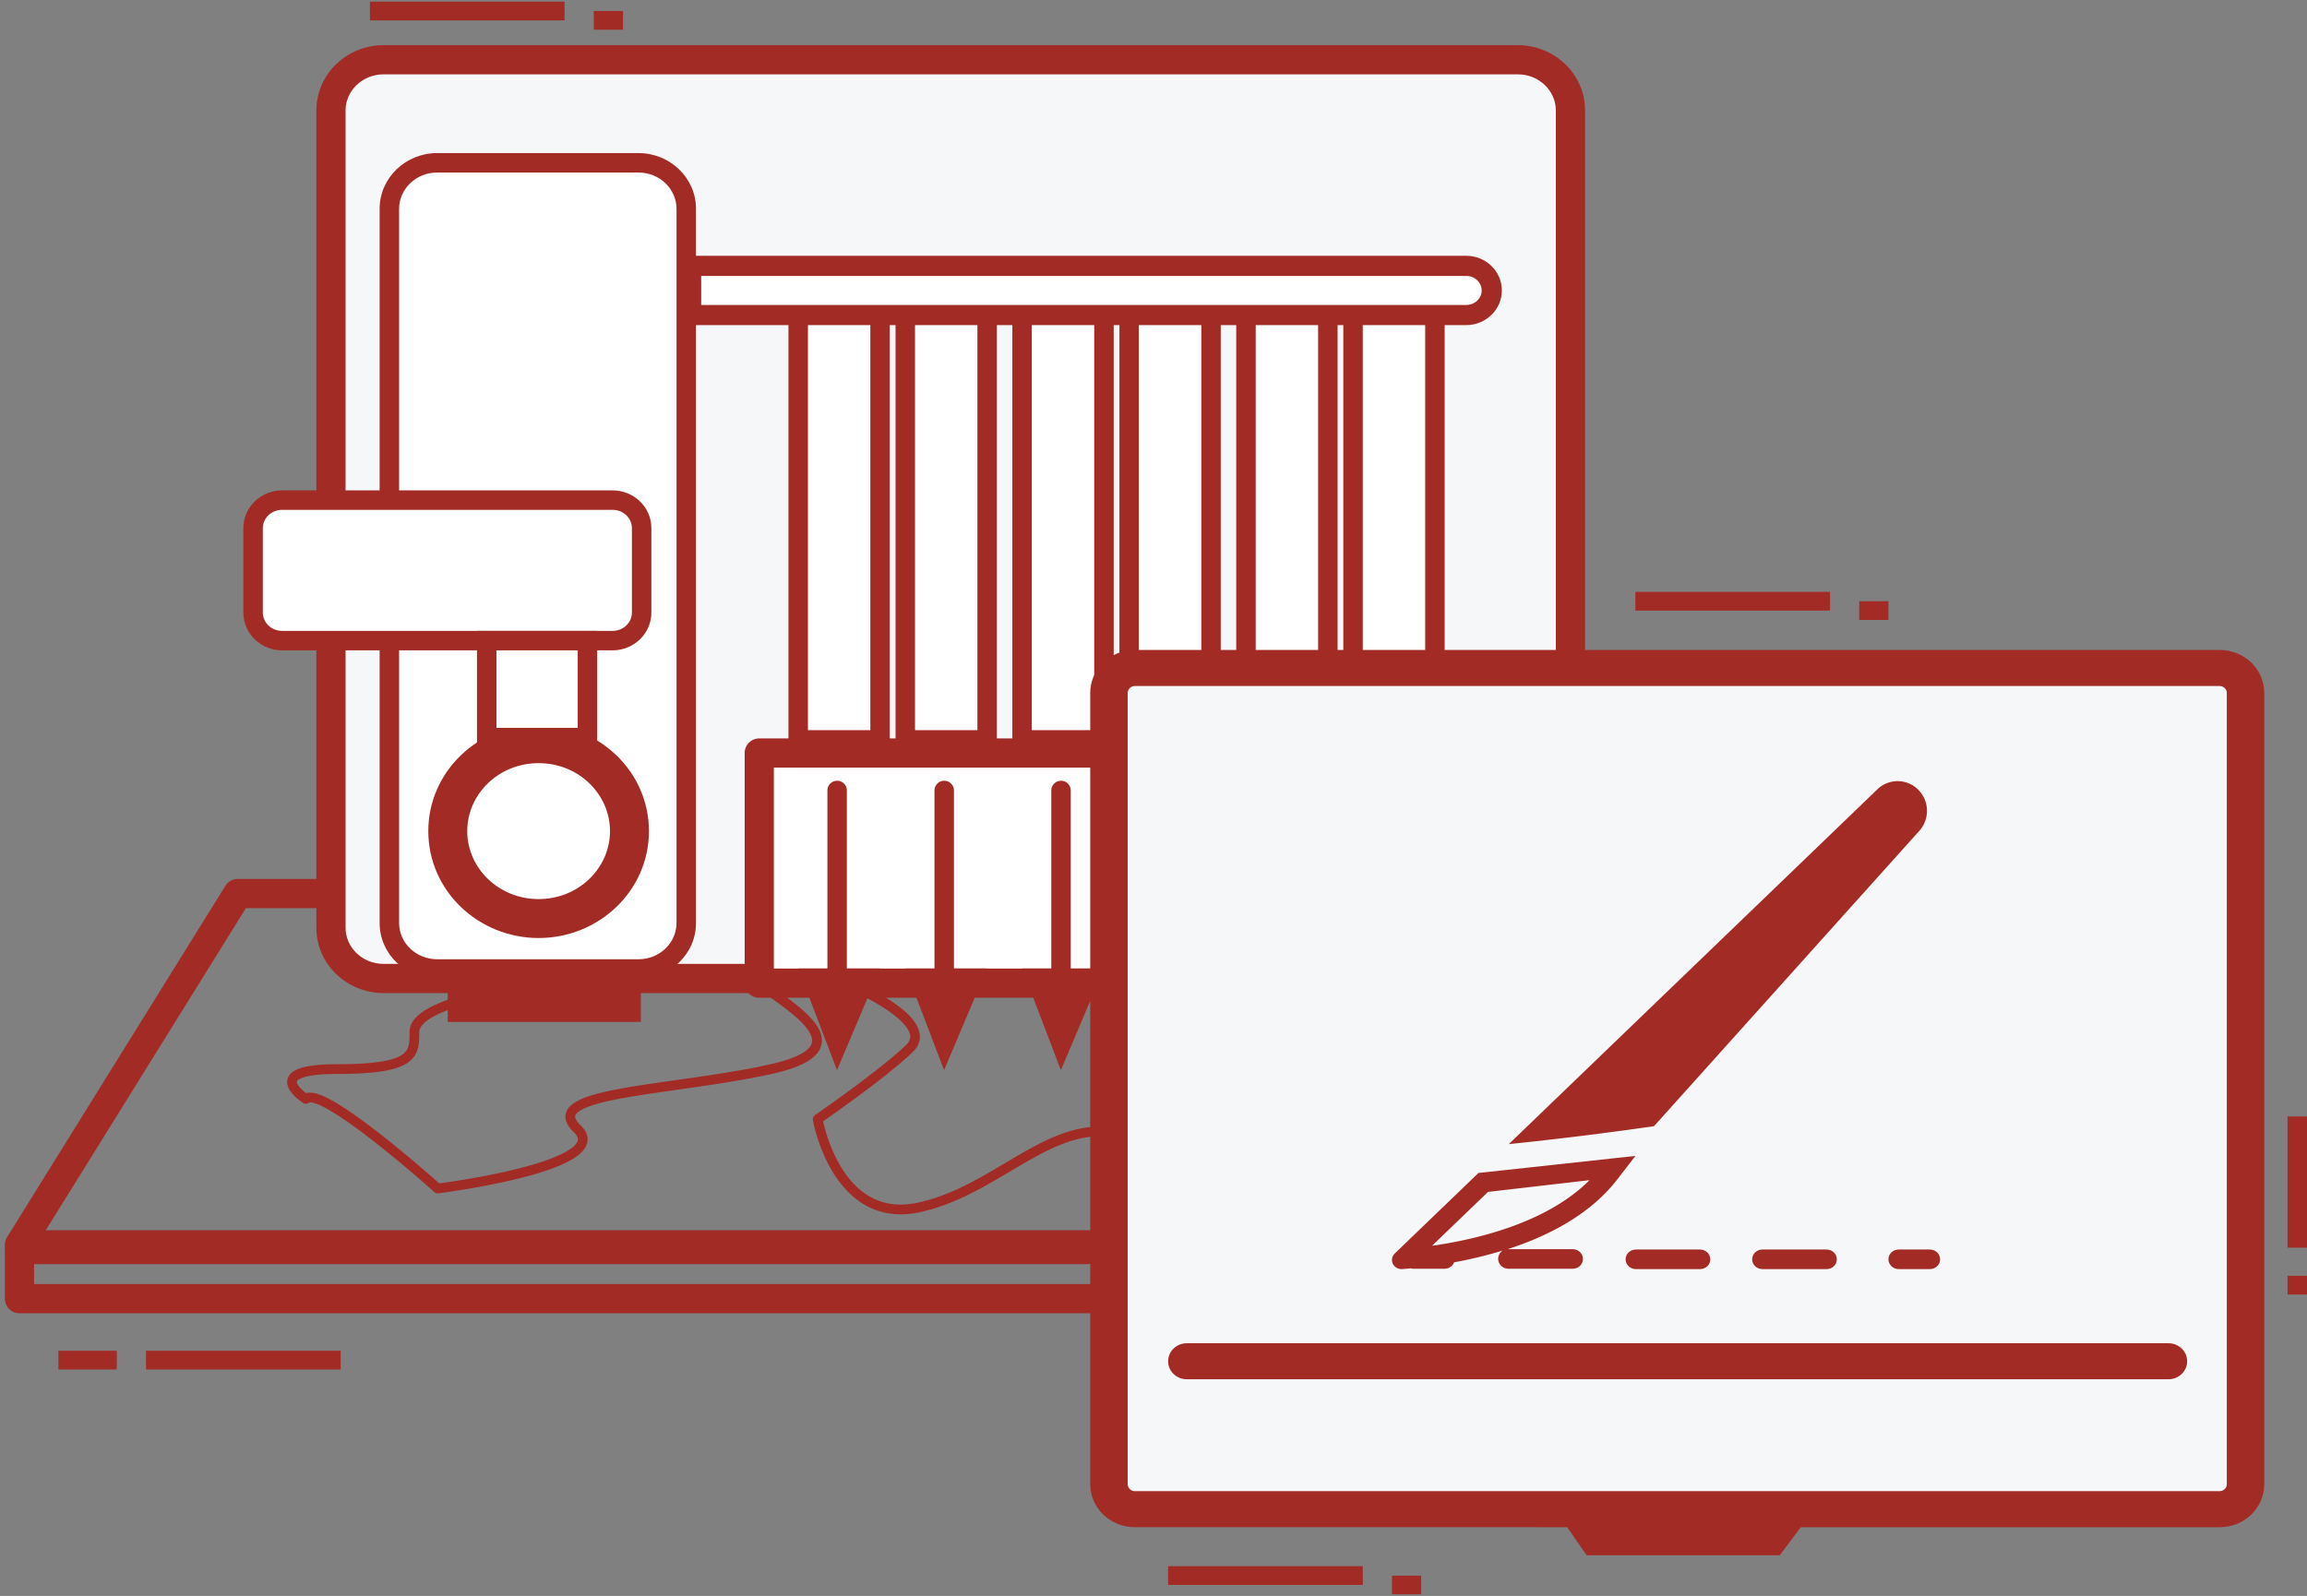 <svg width="237" height="164" viewBox="0 0 237 164" xmlns="http://www.w3.org/2000/svg" xmlns:xlink="http://www.w3.org/1999/xlink"><rect x="0" y="0" width="237" height="164" fill="#808080" stroke="none"/><title>Ð Ð°ÑÐºÑÐ¾Ð¹Ð½ÑÐ¹ ÐºÐ¾Ð¼Ð¿Ð»ÐµÐºÑ</title><desc>Created using Figma</desc><use xlink:href="#a" transform="translate(2 91.82)" fill="#A32B25"/><use xlink:href="#b" transform="translate(2 128.4)" fill="#A32B25"/><use xlink:href="#c" transform="translate(30 99.52)" fill="#A32B25"/><use xlink:href="#d" transform="translate(84 96.63)" fill="#A32B25"/><use xlink:href="#e" transform="translate(34 6.14)" fill="#F6F7F9"/><use xlink:href="#f" transform="translate(34 6.14)" fill="#A32B25"/><use xlink:href="#g" transform="translate(78 77.38)" fill="#FFF"/><use xlink:href="#h" transform="translate(78 77.38)" fill="#A32B25"/><use xlink:href="#i" transform="translate(82 99.52)" fill="#A32B25"/><use xlink:href="#i" transform="translate(93 99.52)" fill="#A32B25"/><use xlink:href="#i" transform="translate(105 99.52)" fill="#A32B25"/><use xlink:href="#i" transform="translate(116 99.52)"/><use xlink:href="#i" transform="translate(128 99.52)"/><use xlink:href="#i" transform="translate(139 99.52)"/><use xlink:href="#j" transform="translate(86 81.23)" fill="#FFF"/><use xlink:href="#k" transform="translate(86 81.23)" fill="#A32B25"/><use xlink:href="#j" transform="translate(97 81.23)" fill="#FFF"/><use xlink:href="#k" transform="translate(97 81.23)" fill="#A32B25"/><use xlink:href="#j" transform="translate(109 81.23)" fill="#FFF"/><use xlink:href="#k" transform="translate(109 81.23)" fill="#A32B25"/><use xlink:href="#j" transform="translate(120 81.23)" fill="#FFF"/><use xlink:href="#k" transform="translate(120 81.23)" fill="#A32B25"/><use xlink:href="#j" transform="translate(132 81.23)" fill="#FFF"/><use xlink:href="#k" transform="translate(132 81.23)" fill="#A32B25"/><use xlink:href="#j" transform="translate(143 81.23)" fill="#FFF"/><use xlink:href="#k" transform="translate(143 81.23)" fill="#A32B25"/><use xlink:href="#l" transform="translate(82 32.13)" fill="#FFF"/><use xlink:href="#m" transform="translate(82 32.13)" fill="#A32B25"/><use xlink:href="#l" transform="translate(93 32.13)" fill="#FFF"/><use xlink:href="#m" transform="translate(93 32.13)" fill="#A32B25"/><use xlink:href="#l" transform="translate(105 32.13)" fill="#FFF"/><use xlink:href="#m" transform="translate(105 32.13)" fill="#A32B25"/><use xlink:href="#l" transform="translate(116 32.13)" fill="#FFF"/><use xlink:href="#m" transform="translate(116 32.13)" fill="#A32B25"/><use xlink:href="#l" transform="translate(128 32.13)" fill="#FFF"/><use xlink:href="#m" transform="translate(128 32.13)" fill="#A32B25"/><use xlink:href="#l" transform="translate(139 32.13)" fill="#FFF"/><use xlink:href="#m" transform="translate(139 32.13)" fill="#A32B25"/><use xlink:href="#n" transform="translate(40 16.73)" fill="#FFF"/><use xlink:href="#o" transform="translate(40 16.73)" fill="#A32B25"/><use xlink:href="#p" transform="translate(46 76.42)" fill="#FFF"/><use xlink:href="#q" transform="translate(46 76.42)" fill="#A32B25"/><use xlink:href="#r" transform="translate(46 100.48)" fill="#A32B25"/><use xlink:href="#s" transform="translate(26 51.39)" fill="#FFF"/><use xlink:href="#t" transform="translate(26 51.39)" fill="#A32B25"/><use xlink:href="#u" transform="translate(50 65.83)" fill="#FFF"/><use xlink:href="#v" transform="translate(50 65.83)" fill="#A32B25"/><use xlink:href="#w" transform="translate(71 27.32)" fill="#FFF"/><use xlink:href="#x" transform="translate(71 27.32)" fill="#A32B25"/><use xlink:href="#y" transform="translate(114 69.68)" fill="#F6F7F9"/><use xlink:href="#z" transform="translate(112 66.79)" fill="#A32B25"/><use xlink:href="#A" transform="translate(120 138.03)" fill="#A32B25"/><use xlink:href="#B" transform="translate(155 80.27)" fill="#A32B25"/><use xlink:href="#C" transform="translate(143 118.78)" fill="#A32B25"/><use xlink:href="#D" transform="translate(180 128.4)" fill="#A32B25"/><use xlink:href="#E" transform="translate(167 128.4)" fill="#A32B25"/><use xlink:href="#F" transform="translate(194 128.4)" fill="#A32B25"/><use xlink:href="#G" transform="matrix(0 1 -1 0 58 .17)" fill="#A32B25"/><use xlink:href="#G" transform="rotate(90 63.59 124.41)" fill="#A32B25"/><use xlink:href="#H" transform="rotate(90 61.135 175.865)" fill="#A32B25"/><use xlink:href="#I" transform="rotate(90 52.95 184.05)" fill="#A32B25"/><use xlink:href="#J" transform="rotate(90 31.435 32.565)" fill="#A32B25"/><use xlink:href="#J" transform="rotate(90 66.11 127.89)" fill="#A32B25"/><use xlink:href="#G" transform="rotate(90 -10.47 150.47)" fill="#A32B25"/><use xlink:href="#J" transform="rotate(90 -7.955 153.955)" fill="#A32B25"/><use xlink:href="#G" transform="rotate(90 -51.9 86.9)" fill="#A32B25"/><use xlink:href="#K" transform="rotate(90 -63.4 75.4)" fill="#A32B25"/><defs><path id="a" d="M194.853 36.102v1.5a1.5 1.5 0 0 0 1.274-2.292l-1.274.792zM0 36.102l-1.274-.792A1.5 1.5 0 0 0 0 37.602v-1.5zM22.427 0v-1.5a1.5 1.5 0 0 0-1.274.708L22.427 0zm150 0l1.274-.792a1.498 1.498 0 0 0-1.274-.708V0zm22.426 34.602H0v3h194.853v-3zM1.274 36.893L23.701.792 21.153-.792-1.274 35.31l2.548 1.583zM22.427 1.5h150v-3h-150v3zM171.153.792l22.426 36.101 2.548-1.583L173.701-.792 171.153.792z"/><path id="b" d="M0 5.05h-1.5A1.5 1.5 0 0 0 0 6.55v-1.5zm194.853 0v1.5a1.5 1.5 0 0 0 1.5-1.5h-1.5zm0-5.05h1.5a1.5 1.5 0 0 0-1.5-1.5V0zM0 0v-1.5A1.5 1.5 0 0 0-1.5 0H0zm0 6.55h194.853v-3H0v3zm196.353-1.5V0h-3v5.05h3zm-1.5-6.55H0v3h194.853v-3zM-1.5 0v5.05h3V0h-3z"/><path id="c" d="M1.422 13.406l-.27.421a.5.5 0 0 0 .616-.06l-.346-.36zM32.485 2.672l-.347-.36.347.36zm15.134-1.534l-.347.36.347-.36zm1.593 9.201l-.109-.488.109.488zM29.3 16.474l-.347.36.347-.36zM14.963 22.61l-.334.372a.5.5 0 0 0 .396.124l-.062-.496zM1.422 13.406a76.977 76.977 0 0 1 .27-.42l-.001-.001-.007-.005a2.991 2.991 0 0 1-.158-.11 5.104 5.104 0 0 1-.394-.317c-.32-.283-.562-.58-.62-.806-.022-.086-.011-.134.015-.178.036-.059.138-.17.42-.291.573-.245 1.682-.439 3.662-.439v-1c-2.004 0-3.285.19-4.056.52-.39.167-.698.39-.881.691a1.207 1.207 0 0 0-.128.948c.14.541.595 1.011.923 1.303a6.549 6.549 0 0 0 .666.514l.013.008.003.003h.002l.27-.42zm3.187-2.567c3.964 0 6.108-.372 7.248-1.14 1.244-.838 1.216-2.085 1.216-3.194h-1c0 1.193-.029 1.863-.775 2.365-.852.574-2.69.969-6.69.969v1zm8.464-4.334c0-.331.234-.728.83-1.167.593-.44 1.398-.814 2.321-1.14 1.852-.657 3.985-1.026 5.11-1.026v-1c-1.264 0-3.512.397-5.444 1.083-.968.344-1.905.784-2.58 1.278-.675.496-1.237 1.153-1.237 1.972h1zm8.26-3.333c.556-.002 1.357.136 2.324.315.968.18 2.076.397 3.188.543 1.11.146 2.266.22 3.28.11 1.027-.115 1.998-.426 2.706-1.108l-.693-.72c-.486.467-1.207.732-2.123.833-.926.105-1.961.036-3.04-.106-1.08-.142-2.162-.355-3.136-.535-.974-.18-1.866-.33-2.505-.332v1zm11.498-.14c.512-.492 1.514-.991 2.843-1.418 1.32-.424 2.867-.75 4.438-.938 1.57-.19 3.107-.237 4.417-.095 1.325.142 2.273.465 2.743.917l.694-.72C47.24.08 45.998-.268 44.636-.414c-1.379-.146-3.028-.097-4.644.097-1.614.195-3.254.54-4.623.979-1.36.436-2.547.991-3.231 1.65l.694.72zM47.273 1.5c.628.602 1.7 1.34 2.763 2.126 1.064.786 2.111 1.607 2.77 2.428.325.402.523.764.596 1.082.068.298.03.57-.15.844-.403.608-1.559 1.297-4.148 1.872l.217.976c2.589-.575 4.121-1.324 4.764-2.297a2.026 2.026 0 0 0 .292-1.618c-.12-.526-.42-1.027-.792-1.488-.735-.904-1.878-1.808-2.955-2.603-1.077-.796-2.097-1.495-2.664-2.043l-.693.72zm1.831 8.352c-5.147 1.145-11.11 1.718-15.314 2.489-2.074.38-3.82.824-4.79 1.464-.493.326-.896.777-.912 1.388-.014.585.336 1.132.866 1.642l.694-.72c-.466-.448-.564-.74-.56-.897.003-.133.086-.329.463-.578.773-.51 2.313-.93 4.42-1.316 4.16-.763 10.143-1.34 15.35-2.496l-.217-.976zm-20.15 6.984c.42.403.445.679.392.87-.07.249-.328.567-.879.926-1.082.706-2.928 1.337-4.967 1.864-2.024.523-4.168.927-5.818 1.201a88.956 88.956 0 0 1-2.78.417l.062.496.062.496h.004l.01-.002.04-.005.155-.02.579-.08c.495-.071 1.2-.177 2.032-.315 1.66-.277 3.847-.689 5.905-1.22 2.043-.528 4.03-1.19 5.263-1.994.607-.396 1.125-.886 1.295-1.496.187-.669-.085-1.304-.662-1.859l-.693.72zm-13.99 5.774l.334-.372-.003-.002a.246.246 0 0 0-.006-.006l-.026-.024a43.921 43.921 0 0 0-.485-.43c-.33-.29-.806-.706-1.38-1.2-1.148-.984-2.7-2.285-4.3-3.536-1.6-1.252-3.269-2.469-4.634-3.273-.688-.405-1.339-.723-1.856-.883-.27-.081-.56-.13-.787-.126-.254.008-.529.081-.745.289l.693.72c-.013.03-.017-.012.084-.01.124-.006.253.018.462.083.442.134.986.403 1.642.789 1.323.778 2.94 1.957 4.526 3.198a124.982 124.982 0 0 1 4.263 3.509 141.131 141.131 0 0 1 1.75 1.527l.1.089.025.022.007.006.001.001.335-.371z"/><path id="d" d="M3.771 4.759h-.5c0 .2.12.38.303.46l.197-.46zm5.656 6.354l-.347-.36.347.36zM0 18.373l-.283-.412a.5.5 0 0 0-.21.497L0 18.374zm10.371 9.076l-.105-.49.105.49zm21.684-7.261l-.17.47.17-.47zm16.028 4.538l-.347.36.347-.36zm33.941-9.984l.153-.476-.153.476zM56.568 4.759l.117.486-.117-.486zm-17.913-.907l.293-.406-.293.406zM20.742 1.128l.347.36-.347-.36zM3.771 4.758l-.197.46h.001l.004.002a4.813 4.813 0 0 1 .084.037l.257.117c.224.103.536.251.906.44.743.379 1.684.9 2.545 1.509.871.614 1.587 1.27 1.928 1.889.173.308.238.525.2.792-.024.222-.133.473-.419.748l.694.72c.421-.405.666-.864.72-1.361.04-.453-.095-.966-.32-1.381-.454-.828-1.329-1.59-2.226-2.224-.906-.64-1.91-1.196-2.668-1.583a27.479 27.479 0 0 0-1.305-.62L3.97 4.3h-.002v-.001l-.197.46zm5.31 5.994c-1.394 1.343-3.726 3.138-5.724 4.61a161.228 161.228 0 0 1-3.64 2.6l.283.412.283.412h.002l.003-.003.015-.01.056-.04c.05-.033.122-.084.216-.149.186-.13.456-.318.789-.553.664-.469 1.58-1.124 2.585-1.864 2.008-1.478 4.39-3.314 5.825-4.694l-.694-.72zM0 18.374l-.493.086v.003l.002.008a4.85 4.85 0 0 0 .024.123c.016.082.042.205.077.357.07.3.181.736.34 1.245.314 1.008.839 2.37 1.627 3.659.789 1.281 1.908 2.565 3.35 3.38 1.48.826 3.313 1.182 5.549.704l-.21-.978c-2.007.43-3.592.104-4.852-.6-1.298-.717-2.241-1.816-2.985-3.03-.743-1.207-1.22-2.455-1.525-3.432a16.241 16.241 0 0 1-.39-1.501 5.965 5.965 0 0 1-.021-.109L0 18.374zm10.476 9.565c4.34-.929 7.979-3.491 11.336-5.386 3.402-1.92 6.525-3.175 10.073-1.894l.34-.94c-3.995-1.443-7.472.026-10.905 1.963-3.477 1.963-6.91 4.393-11.054 5.279l.21.978zm21.41-7.28c3.82 1.377 7.164 1.84 9.868 2.292 2.74.459 4.698.9 5.982 2.136l.694-.72c-1.545-1.487-3.83-1.954-6.511-2.402-2.718-.455-5.973-.9-9.694-2.246l-.34.94zm15.85 4.428c.802.772 1.85 1.2 3.086 1.423 1.218.218 2.685.249 4.348.192 3.318-.115 7.552-.568 12.711-.567v-1c-5.212 0-9.463.455-12.745.567-1.636.057-2.997.03-4.136-.176-1.12-.203-1.958-.57-2.57-1.159l-.694.72zm20.145 1.048c5.14-.002 10.075.904 13.758 1.133 1.828.114 3.433.068 4.594-.404.58-.24 1.107-.638 1.44-1.128.343-.522.507-1.163.507-1.917h-1c0 .609-.131 1.046-.343 1.367-.224.354-.515.566-.98.752-.931.378-2.331.446-4.156.332-3.624-.224-8.59-1.133-13.82-1.135v1zM88.18 23.82c0-2.67.013-4.634-.763-6.13-.804-1.548-2.39-2.507-5.24-3.422l-.306.952c2.806.9 4.048 1.757 4.658 2.932.638 1.227.651 2.894.651 5.668h1zm-6.003-9.552c-1.422-.456-2.6-.797-3.565-1.107-.962-.308-1.679-.572-2.23-.893-.54-.307-.849-.6-1.07-1.064-.217-.442-.331-1.035-.331-1.906h-1c0 .944.122 1.712.434 2.348.31.613.826 1.114 1.466 1.488.627.36 1.442.664 2.425.98.98.314 2.158.654 3.565 1.106l.306-.952zm-7.196-4.97c0-1.575 1.205-2.522 1.882-3.303.082-.095.167-.207.227-.302a.95.95 0 0 0 .145-.415.699.699 0 0 0-.186-.537 1.013 1.013 0 0 0-.41-.254c-.27-.096-.65-.148-1.132-.18a31.214 31.214 0 0 0-1.968-.047v1c.82 0 1.436.013 1.902.045.472.031.733.078.861.124.064.023.047.029.012-.009a.302.302 0 0 1-.075-.221c.004-.054.022-.068-.003-.027a1.145 1.145 0 0 1-.13.168c-.501.58-2.125 1.903-2.125 3.958h1zM73.539 4.26c-3.252.002-5.587-.45-8.087-.68-2.497-.228-5.172-.225-9.001.693l.234.973c3.713-.898 6.224-.895 8.676-.67 2.45.225 4.83.681 8.178.684v-1zm-17.088.013c-7.532 1.814-13.929 1.756-17.503-.826l-.586.811c3.966 2.864 10.77 2.806 18.323.988l-.234-.973zm-17.503-.826C36.975 2.022 33.12.642 29.436-.044c-1.849-.344-3.706-.52-5.26-.434-1.545.087-2.939.435-3.78 1.246l.693.72c.572-.55 1.653-.884 3.143-.967 1.48-.085 3.216.081 5.02.418 3.623.675 7.311 2.019 9.11 3.318l.586-.81zM20.395.768c-.726.7-1.212 1.283-1.62 1.746-.405.46-.702.776-1.12 1.022-.807.486-2.082.723-5.399.723v1c3.283 0 4.836-.217 5.915-.866.526-.321.935-.742 1.355-1.218.417-.474.875-1.026 1.563-1.687l-.694-.72zm-8.139 3.49c-3.247.003-5.325-.444-6.63-.673a9.882 9.882 0 0 0-.871-.123c-.246-.02-.502-.018-.732.052a.977.977 0 0 0-.602.493c-.119.228-.15.493-.15.752h1c0-.196.027-.272.038-.291.006-.019.002.002-.008.007-.008.01-.016.003.013-.004.05-.015.156-.028.363-.012s.456.055.776.111c1.287.225 3.45.686 6.803.689v-1z"/><path id="e" fill-rule="evenodd" d="M121.922 0H5.411C2.423 0 0 2.333 0 5.21v83.989c0 2.878 2.423 5.209 5.411 5.209h116.511c2.989 0 5.411-2.33 5.411-5.21V5.21c0-2.876-2.422-5.209-5.411-5.209"/><path id="f" d="M121.922-1.5H5.411v3h116.511v-3zM5.411-1.5C1.649-1.5-1.5 1.451-1.5 5.21h3c0-1.996 1.697-3.71 3.911-3.71v-3zM-1.5 5.21v83.989h3V5.209h-3zm0 83.989c0 3.76 3.15 6.709 6.911 6.709v-3c-2.214 0-3.911-1.713-3.911-3.71h-3zm6.911 6.709h116.511v-3H5.411v3zm116.511 0c3.763 0 6.911-2.949 6.911-6.71h-3c0 1.997-1.696 3.71-3.911 3.71v3zm6.911-6.71V5.21h-3V89.2h3zm0-83.989c0-3.758-3.148-6.709-6.911-6.709v3c2.215 0 3.911 1.714 3.911 3.71h3z"/><path id="g" fill-rule="evenodd" d="M0 23.65h75V0H0v23.65z"/><path id="h" d="M0 23.65h-1.5a1.5 1.5 0 0 0 1.5 1.5v-1.5zm75 0v1.5a1.5 1.5 0 0 0 1.5-1.5H75zM75 0h1.5A1.5 1.5 0 0 0 75-1.5V0zM0 0v-1.5A1.5 1.5 0 0 0-1.5 0H0zm0 25.15h75v-3H0v3zm76.5-1.5V0h-3v23.65h3zM75-1.5H0v3h75v-3zM-1.5 0v23.65h3V0h-3z"/><path id="i" fill-rule="evenodd" d="M0 0h8.411L3.984 10.443 0 0z"/><path id="j" fill-rule="evenodd" d="M0 0v19.03z"/><path id="k" d="M1 0a1 1 0 1 0-2 0h2zm-2 19.03a1 1 0 1 0 2 0h-2zM-1 0v19.03h2V0h-2z"/><path id="l" fill-rule="evenodd" d="M0 43.9h8.411V0H0v43.9z"/><path id="m" d="M0 43.9h-1a1 1 0 0 0 1 1v-1zm8.411 0v1a1 1 0 0 0 1-1h-1zm0-43.9h1a1 1 0 0 0-1-1v1zM0 0v-1a1 1 0 0 0-1 1h1zm0 44.9h8.411v-2H0v2zm9.411-1V0h-2v43.9h2zm-1-44.9H0v2h8.411v-2zM-1 0v43.9h2V0h-2z"/><path id="n" fill-rule="evenodd" d="M4.913 0h20.674C28.301 0 30.5 2.118 30.5 4.73v73.383c0 2.613-2.199 4.73-4.913 4.73H4.913C2.199 82.843 0 80.726 0 78.113V4.73C0 2.118 2.199 0 4.913 0"/><path id="o" d="M4.913 1h20.674v-2H4.913v2zm20.674 0C27.785 1 29.5 2.706 29.5 4.73h2c0-3.2-2.683-5.73-5.913-5.73v2zM29.5 4.73v73.383h2V4.73h-2zm0 73.383c0 2.025-1.715 3.73-3.913 3.73v2c3.23 0 5.913-2.53 5.913-5.73h-2zm-3.913 3.73H4.913v2h20.674v-2zm-20.674 0C2.715 81.843 1 80.138 1 78.113h-2c0 3.2 2.683 5.73 5.913 5.73v-2zM1 78.113V4.73h-2v73.383h2zM1 4.73C1 2.706 2.715 1 4.913 1v-2C1.683-1-1 1.53-1 4.73h2z"/><path id="p" fill-rule="evenodd" d="M18.666 8.985c0 4.962-4.179 8.985-9.333 8.985S0 13.947 0 8.985 4.179 0 9.333 0s9.333 4.023 9.333 8.985"/><path id="q" d="M16.666 8.985c0 3.786-3.211 6.985-7.333 6.985v4c6.186 0 11.333-4.848 11.333-10.985h-4zM9.333 15.97C5.211 15.97 2 12.771 2 8.985h-4C-2 15.122 3.147 19.97 9.333 19.97v-4zM2 8.985C2 5.199 5.211 2 9.333 2v-4C3.147-2-2 2.848-2 8.985h4zM9.333 2c4.122 0 7.333 3.199 7.333 6.985h4C20.666 2.848 15.519-2 9.333-2v4z"/><path id="r" fill-rule="evenodd" d="M0 4.532h19.834V0H0v4.532z"/><path id="s" fill-rule="evenodd" d="M36.927 14.44H2.99C1.339 14.44 0 13.153 0 11.563V2.878C0 1.289 1.339 0 2.99 0h33.937c1.651 0 2.99 1.29 2.99 2.878v8.684c0 1.59-1.339 2.879-2.99 2.879"/><path id="t" d="M36.927 13.44H2.99v2h33.937v-2zm-33.937 0c-1.135 0-1.99-.876-1.99-1.878h-2c0 2.177 1.823 3.879 3.99 3.879v-2zM1 11.563V2.878h-2v8.684h2zm0-8.684C1 1.877 1.855 1 2.99 1v-2C.823-1-1 .701-1 2.878h2zM2.99 1h33.937v-2H2.99v2zm33.937 0c1.135 0 1.99.877 1.99 1.878h2C40.917.7 39.094-1 36.927-1v2zm1.99 1.878v8.684h2V2.878h-2zm0 8.684c0 1.002-.855 1.879-1.99 1.879v2c2.167 0 3.99-1.702 3.99-3.879h-2z"/><path id="u" fill-rule="evenodd" d="M0 9.964h10.35V0H0v9.964z"/><path id="v" d="M0 9.964h-1v1h1v-1zm10.35 0v1h1v-1h-1zm0-9.964h1v-1h-1v1zM0 0v-1h-1v1h1zm0 10.964h10.35v-2H0v2zm11.35-1V0h-2v9.964h2zM10.35-1H0v2h10.35v-2zM-1 0v9.964h2V0h-2z"/><path id="w" fill-rule="evenodd" d="M79.625 5.054H0V0h79.625c1.45 0 2.625 1.131 2.625 2.527 0 1.395-1.175 2.527-2.625 2.527"/><path id="x" d="M0 5.054h-1.036V6.09H0V5.054zM0 0v-1.036h-1.036V0H0zm79.625 4.019H0v2.07h79.625V4.02zM1.035 5.054V0h-2.07v5.054h2.07zM0 1.035h79.625v-2.07H0v2.07zm79.625 0c.915 0 1.59.705 1.59 1.492h2.07c0-2.004-1.675-3.563-3.66-3.563v2.072zm1.59 1.492c0 .787-.675 1.492-1.59 1.492v2.07c1.985 0 3.66-1.559 3.66-3.562h-2.07z"/><path id="y" fill-rule="evenodd" d="M0 84.72h115V0H0v84.72z"/><path id="z" fill-rule="evenodd" d="M116.761 85.737c0 .381-.334.702-.729.702H4.578c-.395 0-.729-.321-.729-.702V4.407c0-.38.334-.701.73-.701h111.453c.395 0 .729.321.729.701v81.33zm-.729 4.408c2.524 0 4.578-1.977 4.578-4.408V4.407c0-2.43-2.054-4.407-4.578-4.407H4.578C2.054 0 0 1.977 0 4.407v81.33c0 2.43 2.054 4.408 4.578 4.408H49l2 2.888h19.833L73 90.145h43.032z"/><path id="A" fill-rule="evenodd" d="M102.764 0H1.925C.862 0 0 .829 0 1.852c0 1.024.862 1.853 1.925 1.853h100.839c1.062 0 1.924-.83 1.924-1.853 0-1.023-.862-1.852-1.924-1.852"/><path id="B" fill-rule="evenodd" d="M42.161 5.12a3.069 3.069 0 0 0-.164-4.3C40.861-.273 39.023-.273 37.889.818L2.137 35.24 0 37.3a375.364 375.364 0 0 0 14.917-1.844L42.161 5.12z"/><path id="C" fill-rule="evenodd" d="M4.11 9.238l5.757-5.54c1.855-.212 6.652-.768 10.423-1.205-4.308 4.33-11.406 6.059-16.18 6.745zm4.773-7.485l-8.6 8.278a.916.916 0 0 0-.193 1.057.976.976 0 0 0 .886.543c.025 0 .053 0 .077-.002.272-.023.562-.044.87-.072.09.025.188.037.289.037h3.184c.454 0 .84-.274.989-.66a44.062 44.062 0 0 0 4.993-1.208 1.013 1.013 0 0 0-.47.847c0 .566.48 1.024 1.064 1.024h6.578c.586 0 1.064-.441 1.064-1.007 0-.564-.478-1.006-1.064-1.006h-6.578c-.013 0-.031-.014-.044-.014 4.137-1.342 8.323-3.51 11.085-6.987L25.012 0c-.002 0-15.88 1.733-16.13 1.753z"/><path id="D" fill-rule="evenodd" d="M7.636 0H1.06C.477 0 0 .442 0 1.006c0 .565.477 1.007 1.06 1.007h6.576c.586 0 1.063-.44 1.063-1.007C8.701.442 8.222 0 7.636 0"/><path id="E" fill-rule="evenodd" d="M7.64 0H1.062C.478 0 0 .442 0 1.006c0 .565.478 1.007 1.062 1.007H7.64c.585 0 1.062-.44 1.062-1.007C8.697.442 8.225 0 7.64 0"/><path id="F" fill-rule="evenodd" d="M4.248 0H1.061C.476 0 0 .442 0 1.006c0 .565.476 1.007 1.061 1.007h3.187c.584 0 1.062-.44 1.062-1.007C5.31.442 4.832 0 4.248 0"/><path id="G" fill-rule="evenodd" d="M0 0h1.925v20H0V0z"/><path id="H" fill-rule="evenodd" d="M0 0h13.478v2H0V0z"/><path id="I" fill-rule="evenodd" d="M0 0h1.925v2H0V0z"/><path id="J" fill-rule="evenodd" d="M0 0h1.925v3H0V0z"/><path id="K" fill-rule="evenodd" d="M0 0h1.925v6H0V0z"/></defs></svg>